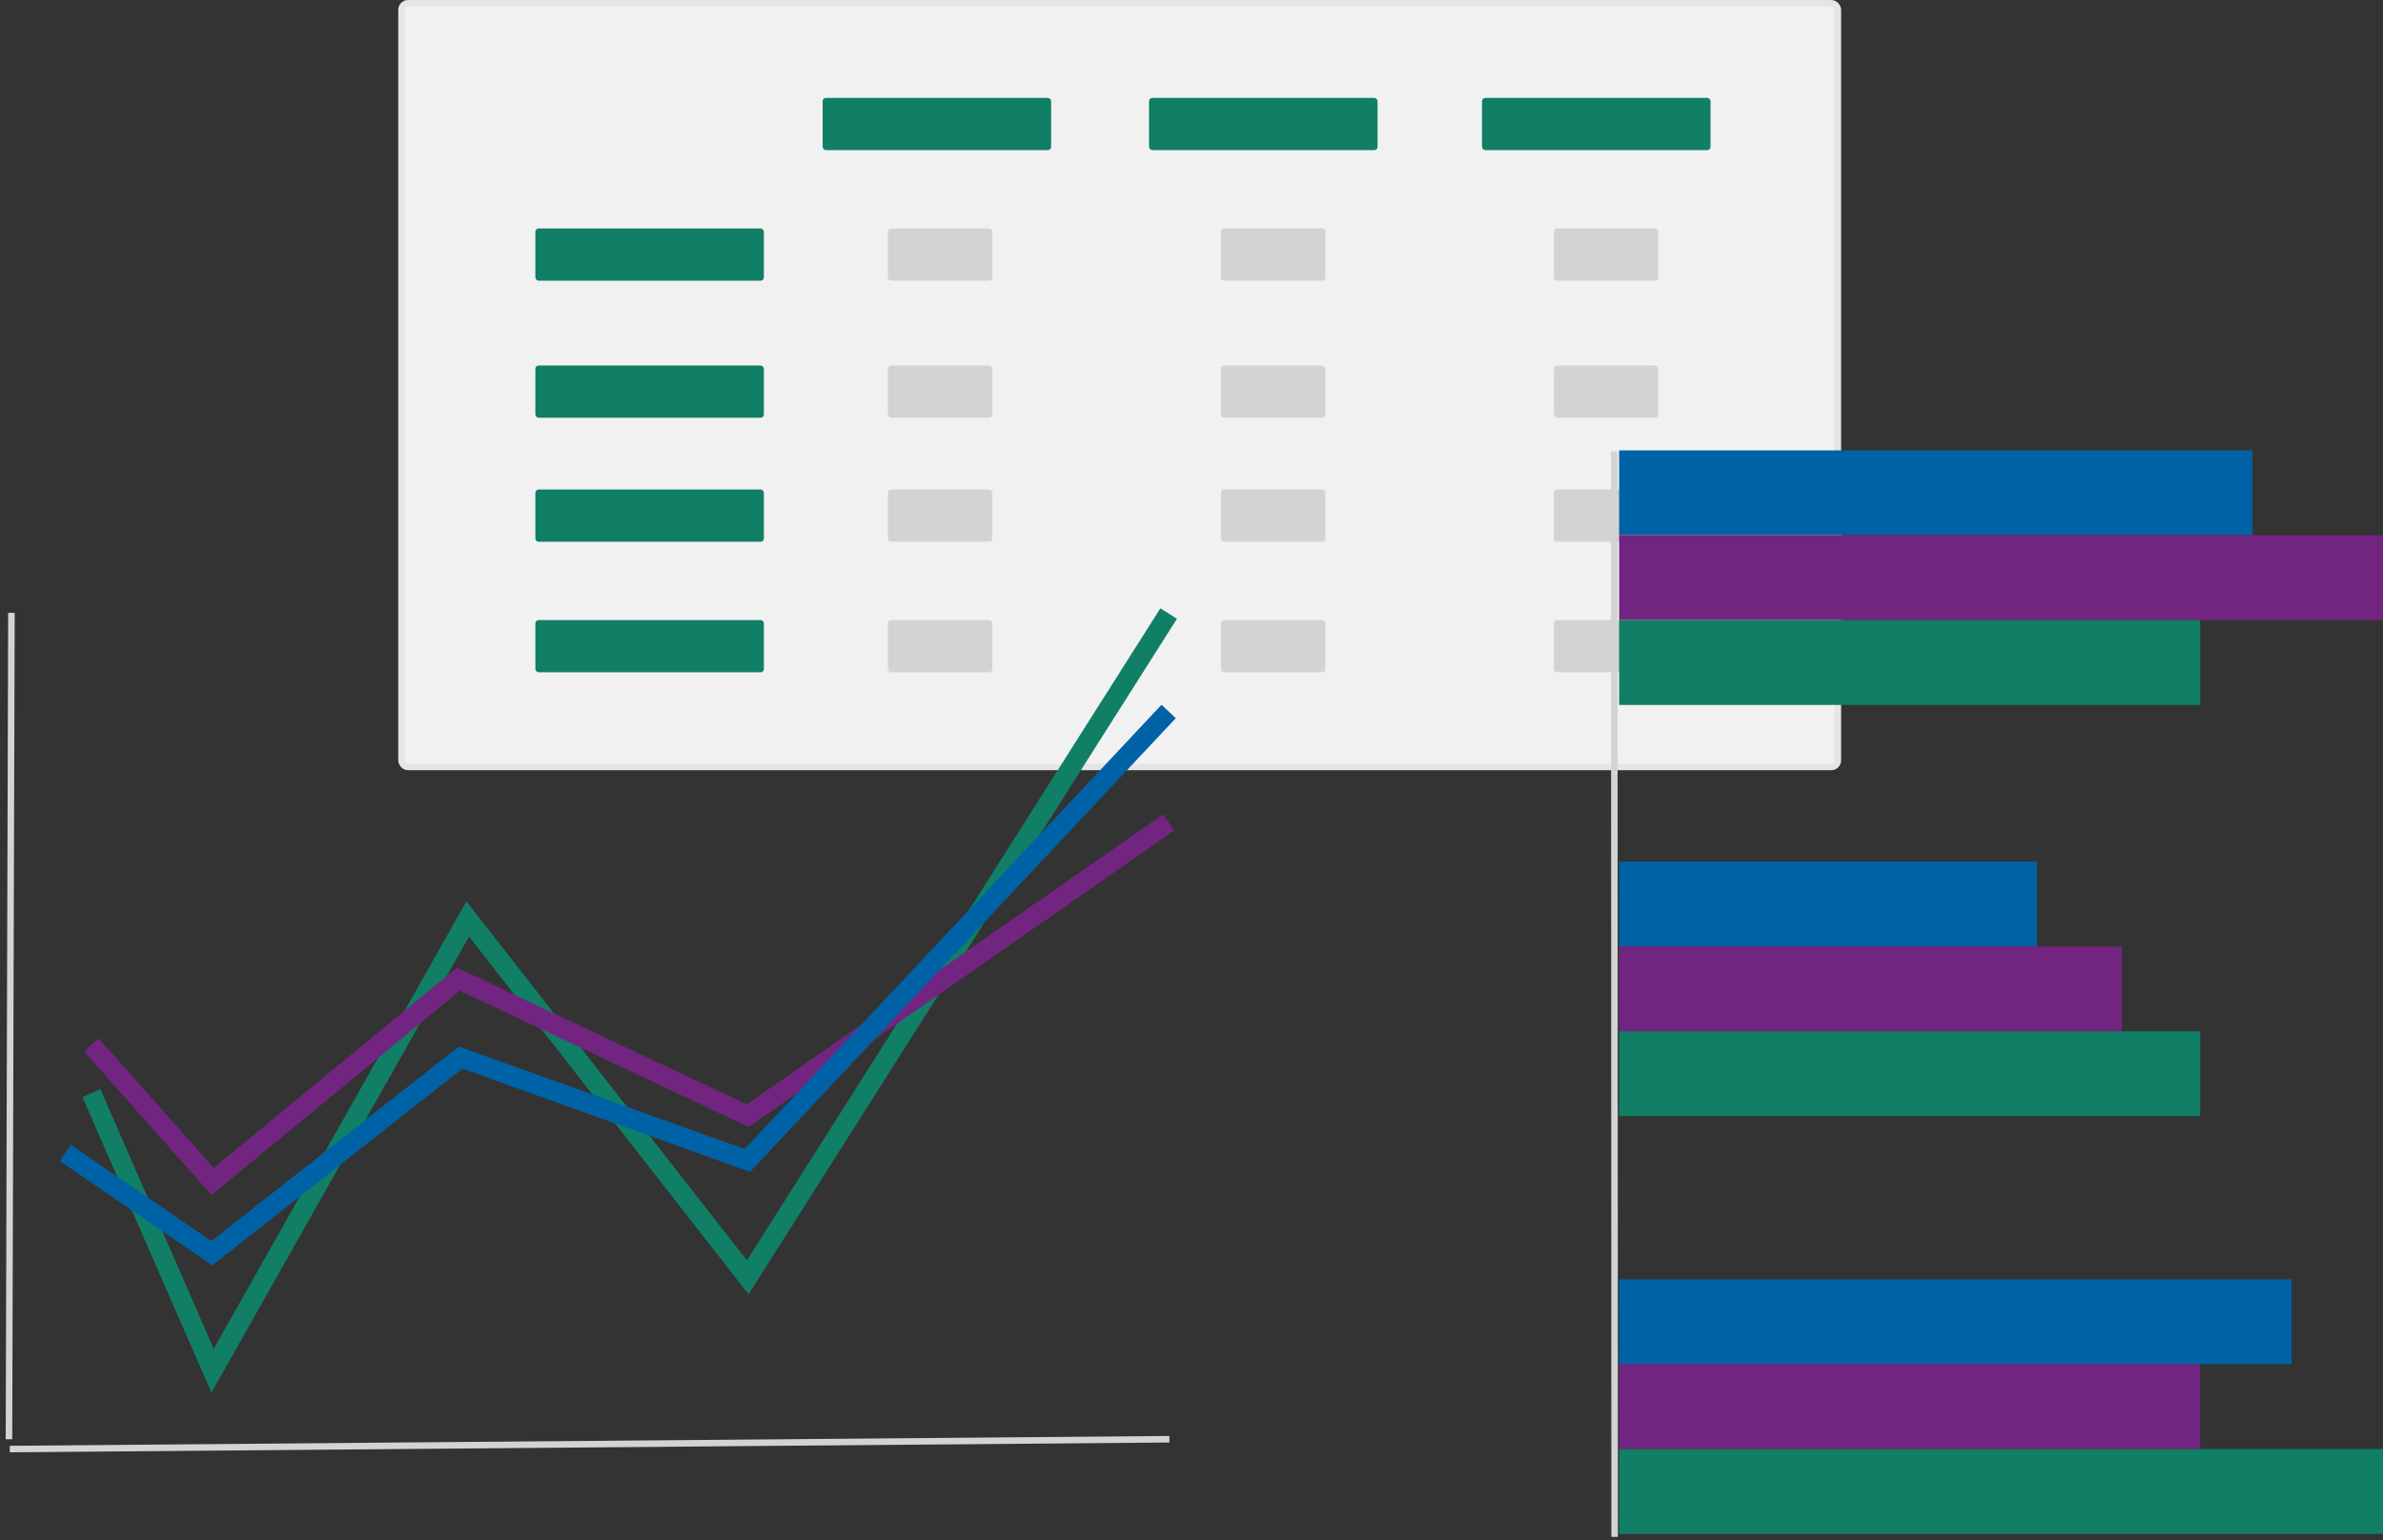 <?xml version="1.0" encoding="UTF-8"?>
<svg width="365px" height="236px" viewBox="0 0 365 236" version="1.1" xmlns="http://www.w3.org/2000/svg" xmlns:xlink="http://www.w3.org/1999/xlink">
    <rect x="0" y="0" width="365" height="236" fill="#333333" stroke="none"/>
    <title>Group 20</title>
    <g id="Page-1" stroke="none" stroke-width="1" fill="none" fill-rule="evenodd">
        <g id="Group-20" transform="translate(1, 0)">
            <g id="Group-17-Copy" transform="translate(60, 0)" fill="#F1F1F1" stroke="#E5E5E5">
                <rect id="Rectangle" x="0.5" y="0.5" width="220" height="117" rx="1"></rect>
            </g>
            <g id="Group-5" transform="translate(81, 15)">
                <rect id="Rectangle" fill="#D3D3D3" x="54" y="20" width="16" height="8" rx="0.5"></rect>
                <rect id="Rectangle-Copy" fill="#D3D3D3" x="105" y="20" width="16" height="8" rx="0.5"></rect>
                <rect id="Rectangle-Copy-2" fill="#D3D3D3" x="156" y="20" width="16" height="8" rx="0.5"></rect>
                <rect id="Rectangle-Copy-3" fill="#D3D3D3" x="54" y="41" width="16" height="8" rx="0.5"></rect>
                <rect id="Rectangle-Copy-11" fill="#D3D3D3" x="105" y="41" width="16" height="8" rx="0.5"></rect>
                <rect id="Rectangle-Copy-13" fill="#D3D3D3" x="156" y="41" width="16" height="8" rx="0.5"></rect>
                <rect id="Rectangle-Copy-9" fill="#D3D3D3" x="54" y="60" width="16" height="8" rx="0.5"></rect>
                <rect id="Rectangle-Copy-12" fill="#D3D3D3" x="105" y="60" width="16" height="8" rx="0.5"></rect>
                <rect id="Rectangle-Copy-38" fill="#D3D3D3" x="156" y="60" width="16" height="8" rx="0.5"></rect>
                <rect id="Rectangle-Copy-10" fill="#D3D3D3" x="54" y="80" width="16" height="8" rx="0.5"></rect>
                <rect id="Rectangle-Copy-37" fill="#D3D3D3" x="105" y="80" width="16" height="8" rx="0.5"></rect>
                <rect id="Rectangle-Copy-39" fill="#D3D3D3" x="156" y="80" width="16" height="8" rx="0.5"></rect>
                <rect id="Rectangle-Copy-4" fill="#107F65" x="44" y="0" width="35" height="8" rx="0.5"></rect>
                <rect id="Rectangle-Copy-7" fill="#107F65" x="0" y="20" width="35" height="8" rx="0.5"></rect>
                <rect id="Rectangle-Copy-8" fill="#107F65" x="0" y="41" width="35" height="8" rx="0.5"></rect>
                <rect id="Rectangle-Copy-35" fill="#107F65" x="0" y="60" width="35" height="8" rx="0.5"></rect>
                <rect id="Rectangle-Copy-36" fill="#107F65" x="0" y="80" width="35" height="8" rx="0.5"></rect>
                <rect id="Rectangle-Copy-5" fill="#107F65" x="94" y="0" width="35" height="8" rx="0.5"></rect>
                <rect id="Rectangle-Copy-6" fill="#107F65" x="145" y="0" width="35" height="8" rx="0.5"></rect>
            </g>
            <g id="Group-13" transform="translate(246, 69)">
                <polygon id="Rectangle-Copy-17" fill="#0062A6" transform="translate(49.5, 6.5) rotate(-360) translate(-49.5, -6.5) " points="1 0 98 0 98 13 1 13"></polygon>
                <polygon id="Rectangle-Copy-20" fill="#0062A6" transform="translate(33, 69.5) rotate(-360) translate(-33, -69.5) " points="1 63 65 63 65 76 1 76"></polygon>
                <polygon id="Rectangle-Copy-23" fill="#0062A6" transform="translate(52.5, 133.5) rotate(-360) translate(-52.5, -133.5) " points="1 127 104 127 104 140 1 140"></polygon>
                <polygon id="Rectangle-Copy-18" fill="#722580" transform="translate(59.5, 19.5) rotate(-360) translate(-59.5, -19.5) " points="1 13 118 13 118 26 1 26"></polygon>
                <rect id="Rectangle-Copy-21" fill="#722580" transform="translate(39.5, 82.5) rotate(-360) translate(-39.5, -82.5) " x="1" y="76" width="77" height="13"></rect>
                <polygon id="Rectangle-Copy-24" fill="#722580" transform="translate(45.5, 146.5) rotate(-360) translate(-45.5, -146.5) " points="1 140 90 140 90 153 1 153"></polygon>
                <polygon id="Rectangle-Copy-19" fill="#107F65" transform="translate(45.5, 32.5) rotate(-360) translate(-45.5, -32.5) " points="1 26 90 26 90 39 1 39"></polygon>
                <polygon id="Rectangle-Copy-22" fill="#107F65" transform="translate(45.5, 95.5) rotate(-360) translate(-45.5, -95.5) " points="1 89 90 89 90 102 1 102"></polygon>
                <polygon id="Rectangle-Copy-25" fill="#107F65" transform="translate(59.5, 159.5) rotate(-360) translate(-59.5, -159.5) " points="1 153 118 153 118 166 1 166"></polygon>
                <line x1="0.25" y1="0.644" x2="0.312" y2="165.956" id="Line-3" stroke="#D3D3D3" stroke-linecap="square"></line>
            </g>
            <line x1="0.75" y1="94.384" x2="0.375" y2="220" id="Line-3" stroke="#D3D3D3" stroke-linecap="square"></line>
            <line x1="177.615" y1="220.5" x2="1" y2="222" id="Line-3" stroke="#D3D3D3" stroke-linecap="square"></line>
            <polyline id="Path-5" stroke="#107F65" stroke-width="3" points="13 167.467 31.559 210 70.64 140.787 113.527 195.693 178 94"></polyline>
            <polyline id="Path-5-Copy-2" stroke="#722580" stroke-width="3" points="13 160.085 31.559 181 69.202 150.014 113.527 170.93 178 126"></polyline>
            <polyline id="Path-5-Copy" stroke="#0062A6" stroke-width="3" points="9 176.63 31.443 192 69.545 162.028 113.476 177.782 178 109"></polyline>
        </g>
    </g>
</svg>